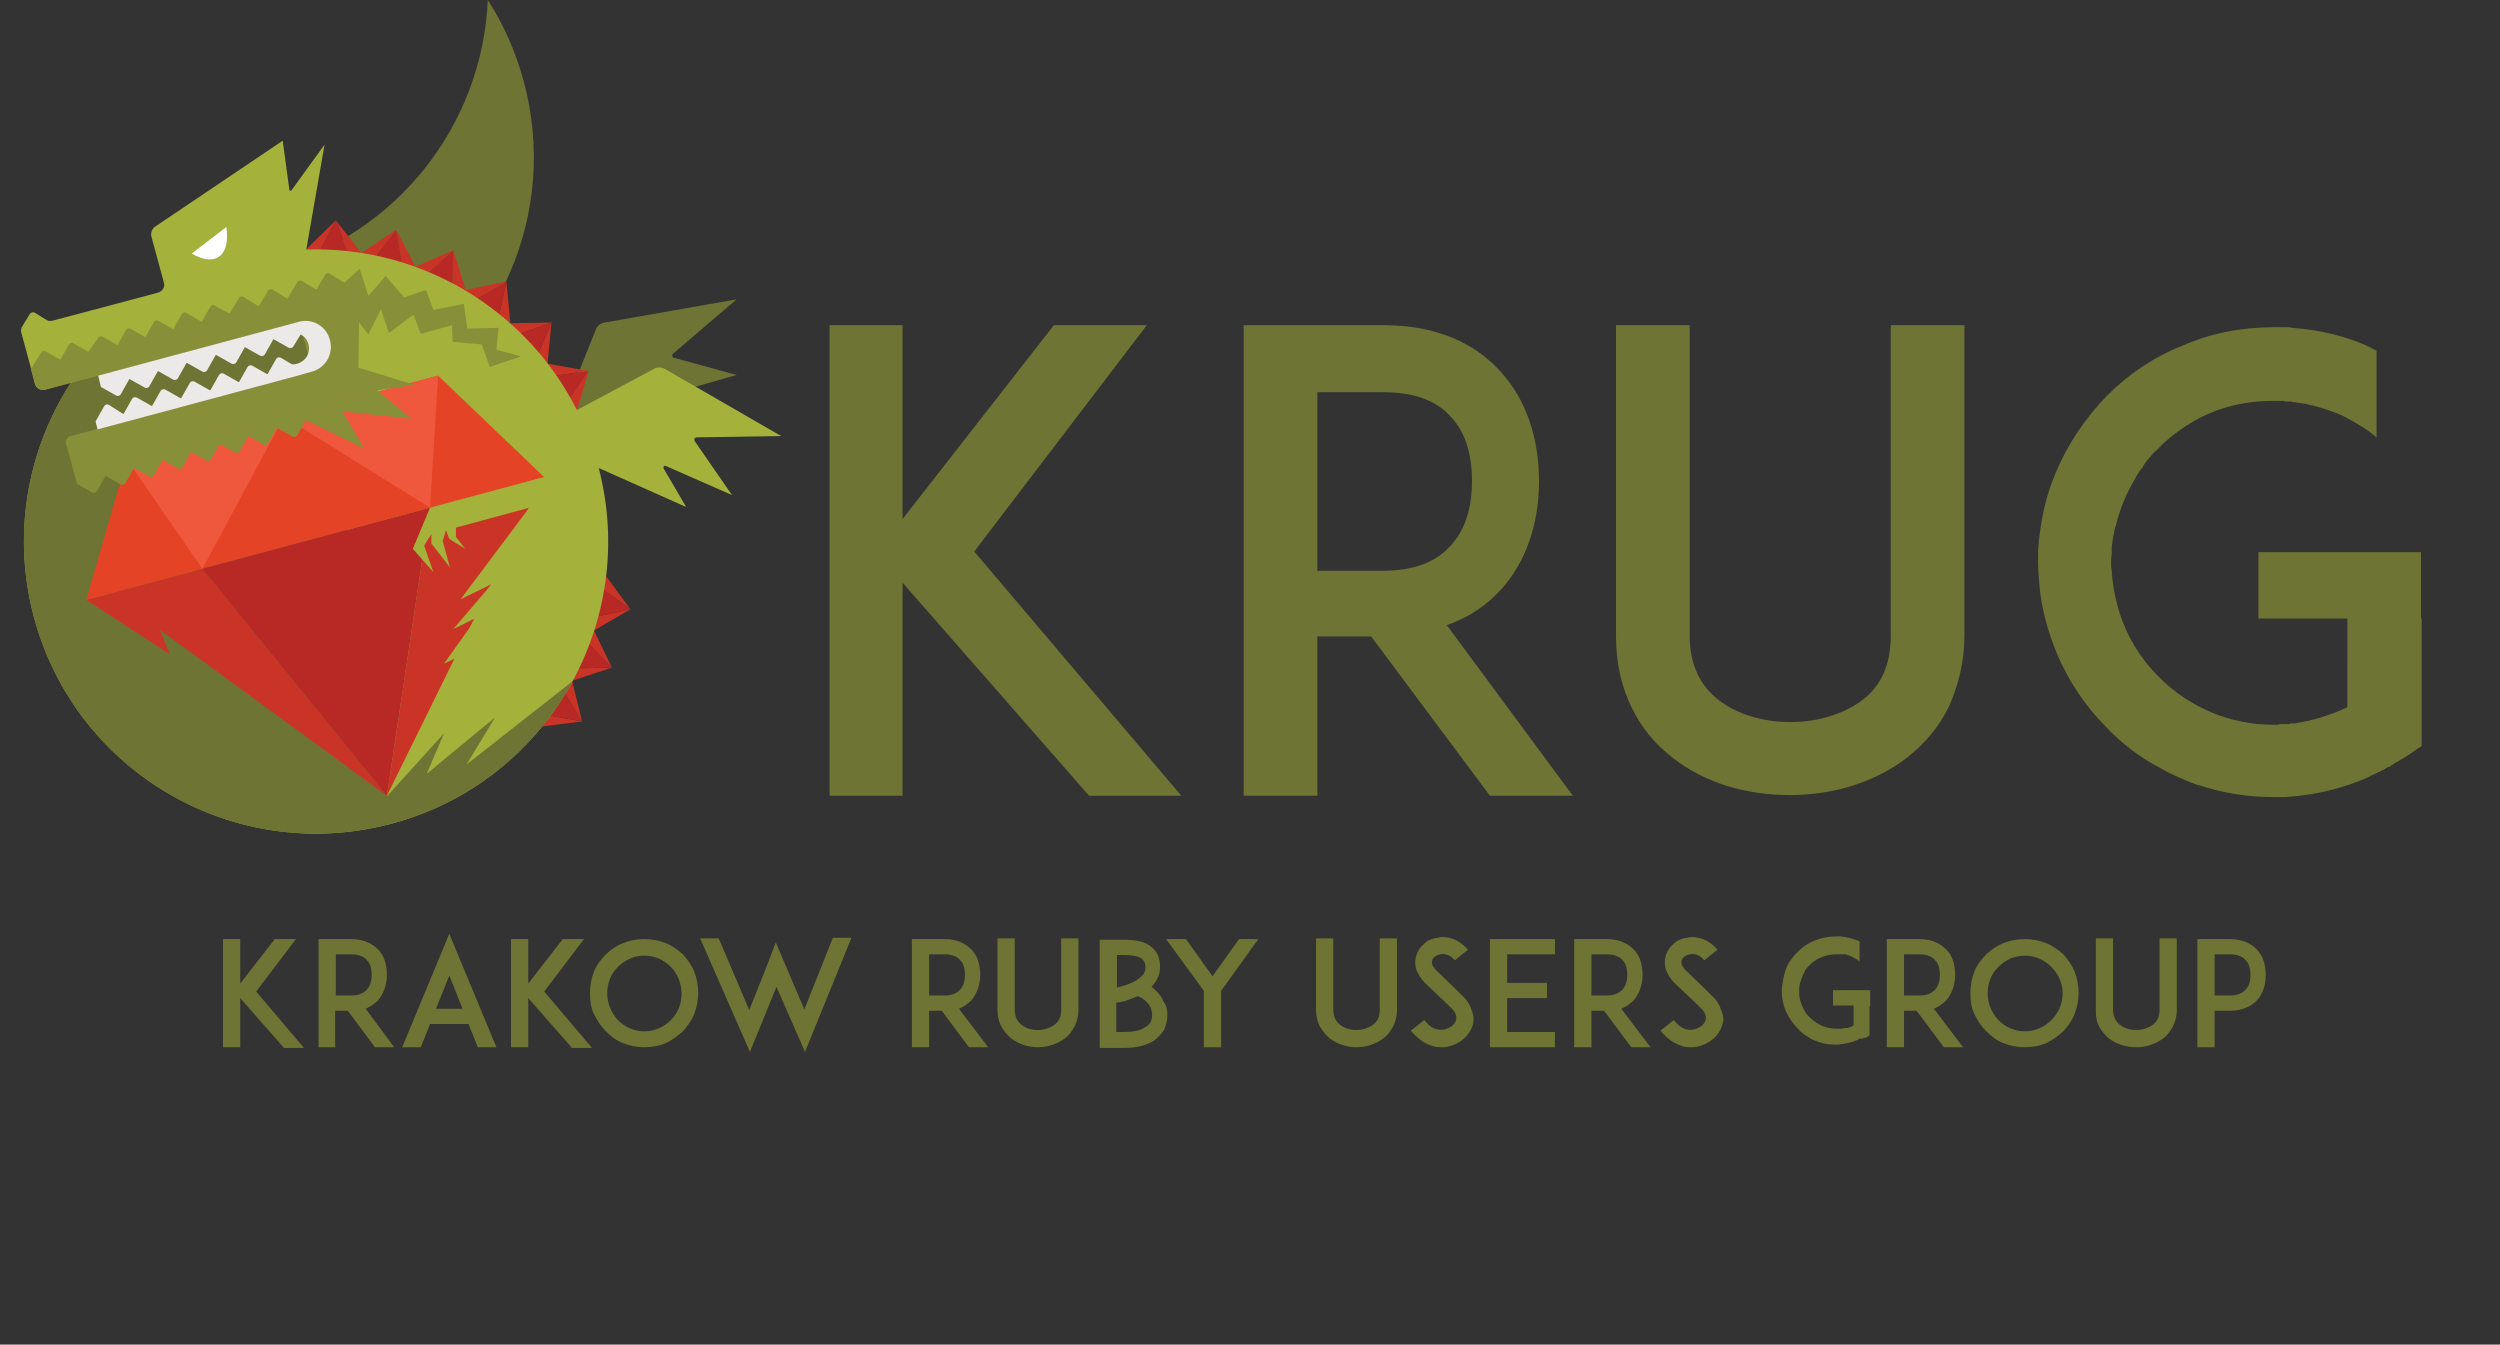 <?xml version="1.0" encoding="utf-8"?>
<!-- Generator: Adobe Illustrator 19.2.1, SVG Export Plug-In . SVG Version: 6.00 Build 0)  -->
<svg version="1.1" id="Warstwa_1" xmlns="http://www.w3.org/2000/svg" xmlns:xlink="http://www.w3.org/1999/xlink" x="0px" y="0px"
	 width="376.7px" height="202.6px" viewBox="0 0 376.7 202.6" style="enable-background:new 0 0 376.7 202.6;" xml:space="preserve"
	>
<rect x="0" y="0" width="376.7" height="202.6" fill="#333333" stroke="none"/>
<style type="text/css">
	.st0{fill:#6E7433;}
	.st1{fill:#A4B13A;}
	.st2{fill:#CA3427;}
	.st3{fill:#B82825;}
	.st4{fill:#E54325;}
	.st5{fill:#F0583E;}
	.st6{fill:#879039;}
	.st7{fill:#ECEAE9;}
	.st8{fill:#FFFFFF;}
</style>
<g>
	<g>
		<path class="st0" d="M73.5,0c-0.8,18.7-13.6,35.4-32.6,40.5c-0.6,0.2-1.2,0.3-1.8,0.4c3,9.6,10,17,18.9,21.1
			c17.1-9.6,26.3-29.9,20.9-49.8C77.7,7.8,75.9,3.7,73.5,0z"/>
		<path class="st0" d="M84.9,61.8l4.9-12.2c0.2-0.5,0.7-0.9,1.3-1l19.9-3.5l-9.6,8.2c-0.2,0.2-0.1,0.6,0.1,0.6l9.5,2.6l-10.5,3
			c-0.2,0.1-0.2,0.4,0,0.5l6.3,2.3l-14.7,4.2L84.9,61.8z"/>
		<path class="st1" d="M86.9,61.8l11.6-6.2c0.5-0.3,1.2-0.3,1.7,0l17.5,10.1L105,65.9c-0.3,0-0.5,0.3-0.3,0.6l5.6,8.1l-10-4.4
			c-0.2-0.1-0.4,0.1-0.3,0.4l3.4,5.8l-13.9-6.2L86.9,61.8z"/>
		<g>
			<g>
				<g>
					<polygon class="st2" points="52.4,38 54.5,38.2 50.6,33.2 					"/>
					<polygon class="st2" points="48.2,37.8 50.6,33.2 46.1,37.6 46.1,37.6 46.1,37.7 					"/>
				</g>
				<polygon class="st3" points="52.4,38 50.6,33.2 48.2,37.8 				"/>
			</g>
		</g>
		<g>
			<g>
				<g>
					<polygon class="st2" points="60.6,39.7 62.6,40.2 59.7,34.6 					"/>
					<polygon class="st2" points="56.5,38.7 59.7,34.6 54.5,38.1 54.5,38.1 54.5,38.2 					"/>
				</g>
				<polygon class="st3" points="60.6,39.7 59.7,34.6 56.5,38.7 				"/>
			</g>
		</g>
		<g>
			<g>
				<g>
					<polygon class="st2" points="68.2,42.9 70.2,43.8 68.3,37.7 					"/>
					<polygon class="st2" points="64.5,41.1 68.3,37.7 62.6,40.2 62.6,40.2 62.6,40.2 					"/>
				</g>
				<polygon class="st3" points="68.2,42.9 68.3,37.7 64.5,41.1 				"/>
			</g>
		</g>
		<g>
			<g>
				<g>
					<polygon class="st2" points="75.2,47.5 76.9,48.7 76.3,42.4 					"/>
					<polygon class="st2" points="71.8,45 76.3,42.4 70.1,43.7 70.1,43.7 70.1,43.8 					"/>
				</g>
				<polygon class="st3" points="75.2,47.5 76.3,42.4 71.8,45 				"/>
			</g>
		</g>
		<g>
			<g>
				<g>
					<polygon class="st2" points="81.1,53.3 82.5,54.9 83.1,48.6 					"/>
					<polygon class="st2" points="78.3,50.3 83.1,48.6 76.9,48.7 76.9,48.7 76.9,48.7 					"/>
				</g>
				<polygon class="st3" points="81.1,53.3 83.1,48.6 78.3,50.3 				"/>
			</g>
		</g>
		<g>
			<g>
				<g>
					<polygon class="st2" points="85.8,60.2 86.9,62 88.7,55.9 					"/>
					<polygon class="st2" points="83.6,56.6 88.7,55.9 82.5,54.8 82.5,54.8 82.5,54.8 					"/>
				</g>
				<polygon class="st3" points="85.8,60.2 88.7,55.9 83.6,56.6 				"/>
			</g>
		</g>
		<g>
			<g>
				<g>
					<polygon class="st2" points="89.9,92.9 89.5,95 95,91.8 					"/>
					<polygon class="st2" points="90.8,88.8 95,91.8 91.3,86.8 91.3,86.8 91.3,86.8 					"/>
				</g>
				<polygon class="st3" points="89.9,92.9 95,91.8 90.8,88.8 				"/>
			</g>
		</g>
		<g>
			<g>
				<g>
					<polygon class="st2" points="87,100.7 86.1,102.6 92.2,100.6 					"/>
					<polygon class="st2" points="88.6,96.9 92.2,100.6 89.5,95 89.5,94.9 89.5,94.9 					"/>
				</g>
				<polygon class="st3" points="87,100.7 92.2,100.6 88.6,96.9 				"/>
			</g>
		</g>
		<g>
			<g>
				<g>
					<polygon class="st2" points="82.6,107.8 81.4,109.5 87.7,108.7 					"/>
					<polygon class="st2" points="85,104.3 87.7,108.7 86.2,102.6 86.2,102.6 86.2,102.6 					"/>
				</g>
				<polygon class="st3" points="82.6,107.8 87.7,108.7 85,104.3 				"/>
			</g>
		</g>
		<ellipse transform="matrix(0.966 -0.259 0.259 0.966 -19.488 15.099)" class="st1" cx="47.6" cy="81.6" rx="44" ry="44"/>
		<path class="st0" d="M70.3,115.2l4.3-7.1l-10.3,8.5l2.6-6.1l-8.6,9.5L46.9,42.4l-20,0.3C9.2,52.1-0.3,72.8,5.1,93
			c6.3,23.5,30.4,37.4,53.9,31.1c2.2-0.6,4.3-1.3,6.4-2.2c8.7-3.8,15.7-10.3,20.3-18.2l0.5-1L70.3,115.2z"/>
		<g>
			<g>
				<g>
					<polygon class="st2" points="30.5,85.7 13,90.4 58.3,119.9 					"/>
					<polygon class="st2" points="64.8,76.5 58.3,119.9 81.9,72 82,72 82,71.9 					"/>
				</g>
				<polygon class="st4" points="66,56.6 19.1,69.2 13,90.4 30.5,85.7 64.8,76.5 82,71.9 				"/>
				<polygon class="st3" points="30.5,85.7 58.3,119.9 64.8,76.5 				"/>
				<polygon class="st5" points="42.8,62.8 19.1,69.2 30.5,85.7 42.8,62.8 64.8,76.5 66,56.6 				"/>
			</g>
		</g>
		<path class="st1" d="M3.4,49.1l1.1-1.8c0.1-0.2,0.4-0.3,0.7-0.2L7,48.2c0.3,0.2,0.6,0.2,1,0.1l15.8-4.2c0.7-0.2,1.1-0.9,0.9-1.5
			l-1.9-7c-0.1-0.5,0.1-1.1,0.5-1.4l19.3-13l1,7.4c0,0.1,0.2,0.2,0.3,0.1l5-6.9l-2.8,16.1c0,0.2,0,0.4,0,0.5l0,0l2.1,7.9
			c0.2,0.7-0.2,1.4-0.9,1.5L6.8,58.7c-0.7,0.2-1.4-0.2-1.5-0.9l-2.1-7.7C3.1,49.8,3.2,49.4,3.4,49.1z"/>
		<path class="st6" d="M74.8,52.7l0.3-3.3l-4.7,0.1l-0.5-3.7l-4.6,0.9l-1.1-3l-3.3,1.1l-2.8-3.2l-2.6,3l-1.3-4.1l-2.3,2.1l-2.3-1.4
			c-0.2-0.1-0.5,0-0.6,0.2l-1.3,2.2l-0.1,0l-2.2-1.3c-0.2-0.1-0.5,0-0.6,0.2L43.3,45L41,43.6c-0.2-0.1-0.5,0-0.6,0.2L39,46.1l-0.1,0
			l-2.3-1.4c-0.2-0.1-0.5,0-0.6,0.2l-1.4,2.3l-0.1,0L32.3,46c-0.2-0.1-0.5,0-0.6,0.2l-1.3,2.3L28,47.1c-0.2-0.1-0.5,0-0.6,0.2
			l-1.3,2.3l-2.3-1.3c-0.2-0.1-0.5,0-0.6,0.2l-1.3,2.3l-2.3-1.3c-0.2-0.1-0.5,0-0.6,0.2l-1.3,2.3l-2.3-1.3c-0.2-0.1-0.5,0-0.6,0.2
			L13.3,53L11,51.7c-0.2-0.1-0.5,0-0.6,0.2l-1.3,2.3l-2.3-1.3c-0.2-0.1-0.5,0-0.6,0.2l-1.4,2.3l-0.2,0l0.6,2.3c0.2,0.8,1,1.2,1.7,1
			l38.2-10.2l2,7.5l-36.4,9.7c-0.6,0.1-0.9,0.7-0.7,1.3l1.6,5.9l0,0l0,0l2.3,1.3c0.2,0.1,0.5,0.1,0.7-0.2l1.3-2.3l2.3,1.3
			c0.2,0.1,0.5,0.1,0.7-0.2l1.3-2.3l2.3,1.3c0.2,0.1,0.5,0.1,0.7-0.2l1.3-2.3l2.3,1.3c0.2,0.1,0.5,0.1,0.7-0.2l1.3-2.3l2.3,1.3
			c0.2,0.1,0.5,0.1,0.7-0.2l1.3-2.3l2.3,1.3c0.2,0.1,0.5,0.1,0.7-0.2l1.3-2.3l2.3,1.3c0.2,0.1,0.5,0.1,0.7-0.2l1.3-2.3l0,0l0.1,0
			l0,0l2.3,1.3c0.2,0.1,0.5,0.1,0.7-0.2l1.3-2.3l0,0l0,0l0,0l8.8,4.3l-3.3-5.6l10.4,1.1l-5.2-4.3l5.7-0.8L54,55.4l0.1-6.8l1.4,1.8
			l1.9-3.8l1.2,3.6l3.7-2.8l1.1,2.9l4.7-1.3l0.1,2.5l4.4,0.4l1.2,3.4l4.7-1.6L74.8,52.7z"/>
		<path class="st7" d="M45,48.5L45,48.5l-30.2,8.1l0.4,1.7l0,0l0,0l2.3,1.3c0.2,0.1,0.5,0.1,0.7-0.2l1.3-2.3l2.3,1.3
			c0.2,0.1,0.5,0.1,0.7-0.2l1.3-2.3l2.3,1.3c0.2,0.1,0.5,0.1,0.7-0.2l1.3-2.3l0,0l0.1,0l0,0l2.3,1.3c0.2,0.1,0.5,0.1,0.7-0.2
			l1.3-2.3l0,0l0.1,0l0,0l2.3,1.3c0.2,0.1,0.5,0.1,0.7-0.2l1.3-2.3l2.3,1.3c0.2,0.1,0.5,0.1,0.7-0.2l1.3-2.3l2.3,1.3
			c0.2,0.1,0.5,0.1,0.7-0.2l1.1-1.8c0.6,0.3,1,0.8,1.2,1.5c0.3,1.3-0.4,2.5-1.7,2.9c-0.3,0.1-0.5,0.1-0.8,0.1l-1.7-1
			c-0.2-0.1-0.5-0.1-0.7,0.2l-1.3,2.3l-2.3-1.3c-0.2-0.1-0.5-0.1-0.7,0.2l-1.3,2.3l-2.3-1.3c-0.2-0.1-0.5-0.1-0.7,0.2l-1.3,2.3l0,0
			l-0.1,0l0,0l-2.3-1.3c-0.2-0.1-0.5-0.1-0.7,0.2L27.3,60l0,0l-0.1,0l0,0l-2.3-1.3c-0.2-0.1-0.5-0.1-0.7,0.2l-1.3,2.3l-2.3-1.3
			c-0.2-0.1-0.5-0.1-0.7,0.2l-1.3,2.3L16.4,61c-0.2-0.1-0.5-0.1-0.7,0.2l-1.3,2.3l0,0l0,0l0.3,1.2l30.2-8.1L47,56
			c2.1-0.6,3.3-2.7,2.7-4.8C49.2,49.2,47.1,47.9,45,48.5z M19.6,57.1L19.6,57.1L19.6,57.1L19.6,57.1z M23.8,55.9L23.8,55.9
			L23.8,55.9L23.8,55.9z M36.8,52.4L36.8,52.4L36.8,52.4L36.8,52.4z M41.1,51.3L41.1,51.3L41.1,51.3L41.1,51.3z M18.7,62.4
			L18.7,62.4L18.7,62.4L18.7,62.4z M22.9,61.2L22.9,61.2L22.9,61.2L22.9,61.2z M35.9,57.7L35.9,57.7L35.9,57.7L35.9,57.7z
			 M40.2,56.6L40.2,56.6L40.2,56.6L40.2,56.6z"/>
		<polygon class="st0" points="25.7,98.9 24.1,94.9 58.3,119.9 		"/>
		<polygon class="st1" points="82.3,71.8 64.8,76.5 62.2,82.7 65.3,86.2 63.9,82.2 65,80.5 65,81.9 67.8,85.5 66.7,81.5 67.2,79.9 
			67.7,81.2 70.1,82.7 68.7,80.9 68.7,79.5 83.8,75.4 		"/>
		<polygon class="st1" points="79.9,76.3 69.4,90.3 74.1,88 68.3,94.8 71.9,93 66.9,100 70.7,98.2 		"/>
		<path class="st8" d="M28.9,38.2l5.2-4c0,0,0.6,3.2-1,4.4C31.5,39.9,28.9,38.2,28.9,38.2z"/>
	</g>
	<g>
		<path class="st0" d="M164.1,119.9L136,87.8v32.1H125V49H136v29.2L158.8,49h14l-26,34.1l31.2,36.8H164.1z"/>
		<path class="st0" d="M237,119.9h-12.5l-17.9-24h-8.1v24h-11.1V49h9.4h11.7c9.4,0,14.8,3.8,17.7,7.1c3.7,4.1,5.7,9.8,5.7,16.4
			c0,6.5-2,12.2-5.7,16.3c-1.7,1.9-4.4,4.1-8.2,5.4L237,119.9z M208.4,86c4.6,0,8-1.3,10.2-3.8c2.7-2.9,3.2-6.9,3.2-9.7
			c0-2.9-0.5-6.9-3.2-9.7c-2.2-2.5-5.6-3.7-10.2-3.7h-9.9V86H208.4z"/>
		<path class="st0" d="M252.2,114.3c-2.8-2.1-4.9-4.7-6.3-7.6c-1.6-3.2-2.4-6.9-2.4-10.8V49h11.1v46.8c0,4.2,1.5,7.5,4.4,9.7
			c2.7,2.1,6.6,3.3,10.8,3.3c4.1,0,8-1.2,10.8-3.3c2.9-2.2,4.3-5.4,4.3-9.7V49H296v46.8c0,3.9-0.9,7.5-2.4,10.8
			c-1.5,3-3.6,5.5-6.3,7.6c-4.7,3.6-10.9,5.6-17.6,5.6S256.8,117.9,252.2,114.3z"/>
		<path class="st0" d="M364.9,93.2v19.2l-2.5,1.7c-0.1,0-0.1,0-0.2,0.1s-0.3,0.2-0.4,0.2c-0.1,0.1-0.2,0.2-0.3,0.2
			c-0.1,0.1-0.2,0.2-0.4,0.2c-0.1,0.1-0.2,0.2-0.4,0.3c-0.1,0.1-0.2,0.1-0.3,0.2c-0.1,0.1-0.2,0.1-0.3,0.2c-0.2,0.1-0.3,0.1-0.5,0.2
			c-0.1,0.1-0.2,0.1-0.3,0.2s-0.3,0.2-0.5,0.2c-0.1,0.1-0.1,0.1-0.2,0.2c-0.1,0-0.1,0-0.2,0c-0.1,0.1-0.3,0.2-0.5,0.3
			s-0.5,0.2-0.7,0.3c0,0,0,0-0.1,0.1c-4,1.8-8.2,2.8-12.7,3.1c0,0,0,0-0.1,0c-0.2,0-0.5,0-0.8,0h-0.1c-0.3,0-0.6,0-0.9,0
			c-3.8,0-7.6-0.6-11.2-1.8c-0.1,0-0.1,0-0.1,0c-0.4-0.1-0.7-0.3-1.1-0.4c-0.5-0.2-1-0.4-1.4-0.6c-1.2-0.5-2.4-1.1-3.4-1.7
			c-2.9-1.5-5.5-3.5-7.8-5.9c-3.2-3.2-5.8-7-7.6-11.3c-1.3-3.2-2.3-6.7-2.6-10.2c-0.1-1.1-0.2-2.4-0.2-3.5c0-0.6,0-1.2,0-1.8
			c0.3-4.1,1.1-8.2,2.8-12c1.8-4.2,4.4-8,7.6-11.3c3.2-3.2,7-5.8,11.3-7.5c4.3-1.9,9-2.8,13.8-2.8c0.3,0,0.6,0,0.9,0h0.1
			c0.3,0,0.6,0,0.8,0c0.1,0,0.1,0,0.1,0c0.3,0,0.6,0,0.9,0.1c4.1,0.3,8.1,1.2,11.9,3c0,0,0,0.1,0.1,0.1c0.2,0.1,0.4,0.2,0.6,0.3
			c0.1,0,0.1,0,0.1,0v13.1c-1.4-1.2-3.1-2.2-4.8-3.1c-1.4-0.7-3-1.2-4.4-1.6c-0.1,0-0.2,0-0.3-0.1c-0.1,0-0.2,0-0.3,0
			c-0.1-0.1-0.2-0.1-0.4-0.1c0,0-0.1,0-0.2-0.1c-0.4-0.1-0.9-0.1-1.2-0.2c-0.1,0-0.1,0-0.2,0s-0.3-0.1-0.4-0.1s-0.1,0-0.2,0
			s-0.3,0-0.4-0.1c-0.1,0-0.2,0-0.3,0c-0.2,0-0.4,0-0.6,0c-0.1,0-0.2-0.1-0.3-0.1c-0.1,0-0.2,0-0.3,0c-0.1,0-0.3,0-0.4,0
			s-0.2,0-0.2,0c-0.2,0-0.5,0-0.7,0c-4.5,0-8.8,1.1-12.5,3.4c-0.1,0.1-0.3,0.2-0.5,0.3c-1.5,1-3,2.1-4.2,3.4
			c-0.4,0.4-0.9,0.8-1.2,1.2c0,0,0,0.1-0.1,0.1c-0.5,0.6-0.9,1.1-1.2,1.7c-0.1,0.1-0.2,0.2-0.2,0.2c-0.2,0.3-0.4,0.6-0.6,0.9
			c-0.1,0.1-0.2,0.3-0.2,0.4c-1.4,2.3-2.4,4.7-3,7.3c-0.1,0.1-0.1,0.1-0.1,0.2c-0.2,1-0.4,1.9-0.5,2.9c0,0.4,0,0.8,0,1.1
			c-0.1,0.5-0.1,0.9-0.1,1.3c0,0.4,0,0.8,0.1,1.2c0.1,1.8,0.4,3.6,0.9,5.4c1.1,4,3.2,7.6,6.2,10.6c4.6,4.6,10.7,7.2,17.2,7.2
			c0.2,0,0.5,0,0.7,0c0.1,0,0.2,0,0.3-0.1c0.1,0,0.3,0,0.4,0s0.2,0,0.3,0s0.2,0,0.3,0c0.2,0,0.3,0,0.5,0c0-0.1,0.1-0.1,0.2-0.1
			c0.1,0,0.3,0,0.4,0s0.1,0,0.2,0c0.7-0.1,1.4-0.3,2.1-0.4c0.1,0,0.1,0,0.2-0.1c0.1,0,0.3,0,0.4-0.1c0.1,0,0.2,0,0.3,0
			c0.1-0.1,0.2-0.1,0.3-0.1c0.1-0.1,0.3-0.1,0.4-0.1s0.2-0.1,0.2-0.1c1.3-0.4,2.7-0.9,3.9-1.5c0,0,0,0,0.1,0V93.2h-13.4v-10h24.5
			V93.2z"/>
	</g>
</g>
<g>
	<g>
		<path class="st0" d="M42.7,157.8l-6.5-7.4v7.4h-2.6v-16.3h2.6v6.7l5.2-6.7h3.2l-6,7.9l7.2,8.5H42.7z"/>
		<path class="st0" d="M59.4,157.8h-2.9l-4.1-5.5h-1.9v5.5H48v-16.3h2.2h2.7c2.2,0,3.4,0.9,4.1,1.6c0.9,0.9,1.3,2.3,1.3,3.8
			c0,1.5-0.5,2.8-1.3,3.8c-0.4,0.4-1,0.9-1.9,1.3L59.4,157.8z M52.9,150c1.1,0,1.8-0.3,2.4-0.9c0.6-0.7,0.7-1.6,0.7-2.2
			c0-0.7-0.1-1.6-0.7-2.2c-0.5-0.6-1.3-0.9-2.4-0.9h-2.3v6.2H52.9z"/>
		<path class="st0" d="M70.6,154.3h-5.8l-1.4,3.5h-2.8l7.1-17.1l7.1,17.1H72L70.6,154.3z M69.7,152l-2-5l-2,5H69.7z"/>
		<path class="st0" d="M86.1,157.8l-6.5-7.4v7.4h-2.6v-16.3h2.6v6.7l5.2-6.7h3.2l-6,7.9l7.2,8.5H86.1z"/>
		<path class="st0" d="M93.9,157.2c-1-0.4-1.8-1-2.6-1.8s-1.3-1.6-1.8-2.6s-0.6-2.1-0.6-3.2c0-1.1,0.2-2.2,0.6-3.2
			c0.4-1,1-1.8,1.8-2.6c0.7-0.7,1.6-1.3,2.6-1.7c1-0.4,2.1-0.6,3.2-0.6c1.1,0,2.2,0.2,3.2,0.6c1,0.4,1.8,1,2.6,1.7
			c0.7,0.8,1.3,1.6,1.7,2.6c0.4,1,0.6,2.1,0.6,3.2c0,1.1-0.2,2.2-0.6,3.2s-1,1.8-1.7,2.6c-0.8,0.7-1.6,1.3-2.6,1.8
			c-1,0.4-2.1,0.6-3.2,0.6C96,157.8,94.9,157.6,93.9,157.2z M93.1,145.7c-1.1,1.1-1.6,2.5-1.6,4s0.6,2.9,1.6,4
			c1.1,1.1,2.5,1.7,4,1.7c1.5,0,2.9-0.6,4-1.7c1.1-1.1,1.6-2.5,1.6-4s-0.6-2.9-1.6-4c-1.1-1.1-2.5-1.7-4-1.7
			C95.6,144,94.2,144.6,93.1,145.7z"/>
		<path class="st0" d="M121.3,158.5l-4.3-9.8l-4,9.8l-7.5-17.1h2.8l4.6,10.8l2.7-6.8l1.3-3.4l1.4,3.3l2.9,6.8l4.3-10.8h2.8
			L121.3,158.5z"/>
		<path class="st0" d="M148.9,157.8H146l-4.1-5.5H140v5.5h-2.6v-16.3h2.2h2.7c2.2,0,3.4,0.9,4.1,1.6c0.9,0.9,1.3,2.3,1.3,3.8
			c0,1.5-0.5,2.8-1.3,3.8c-0.4,0.4-1,0.9-1.9,1.3L148.9,157.8z M142.3,150c1.1,0,1.8-0.3,2.4-0.9c0.6-0.7,0.7-1.6,0.7-2.2
			c0-0.7-0.1-1.6-0.7-2.2c-0.5-0.6-1.3-0.9-2.4-0.9H140v6.2H142.3z"/>
		<path class="st0" d="M152.4,156.5c-0.6-0.5-1.1-1.1-1.5-1.8c-0.4-0.7-0.6-1.6-0.6-2.5v-10.8h2.6v10.8c0,1,0.4,1.7,1,2.2
			c0.6,0.5,1.5,0.8,2.5,0.8c0.9,0,1.8-0.3,2.5-0.8c0.7-0.5,1-1.3,1-2.2v-10.8h2.6v10.8c0,0.9-0.2,1.7-0.6,2.5
			c-0.4,0.7-0.8,1.3-1.5,1.8c-1.1,0.8-2.5,1.3-4,1.3C154.9,157.8,153.5,157.3,152.4,156.5z"/>
		<path class="st0" d="M175.9,153c0,0.8-0.2,1.5-0.5,2.2c-0.4,0.6-0.9,1.1-1.5,1.6c-1.1,0.7-2.6,1.1-4.5,1.1h-1.5h-2.2v-16.3h2.6
			h1.1c1.8,0,3.1,0.3,4,1c0.5,0.4,0.9,0.9,1.1,1.4c0.2,0.5,0.3,1.1,0.3,1.7c0,0.9-0.3,2-1.3,3c0.3,0.2,0.5,0.4,0.7,0.6
			c0.5,0.5,0.9,1,1.1,1.6C175.8,151.5,175.9,152.2,175.9,153z M168.3,143.8v5c0.5-0.1,1.1-0.3,1.7-0.5c0.8-0.3,1.5-0.7,1.9-1.1
			c0.5-0.4,0.7-0.9,0.7-1.4c0-0.8-0.3-1.1-0.5-1.3c-0.6-0.5-1.8-0.6-2.7-0.6H168.3z M173.6,153c0-0.9-0.3-1.5-0.9-2.1
			c-0.3-0.3-0.7-0.6-1.3-0.8c-0.2,0.1-0.4,0.2-0.7,0.3c-0.9,0.4-1.8,0.6-2.5,0.7v4.4h1.1c1.4,0,2.5-0.2,3.2-0.7
			C173.3,154.4,173.6,153.8,173.6,153z"/>
		<path class="st0" d="M184,149.3v8.5h-2.6v-8.5l-5.7-7.8h3l4,5.6l4-5.6h2.9L184,149.3z"/>
		<path class="st0" d="M200.4,156.5c-0.6-0.5-1.1-1.1-1.5-1.8c-0.4-0.7-0.6-1.6-0.6-2.5v-10.8h2.6v10.8c0,1,0.4,1.7,1,2.2
			c0.6,0.5,1.5,0.8,2.5,0.8c0.9,0,1.8-0.3,2.5-0.8c0.7-0.5,1-1.3,1-2.2v-10.8h2.6v10.8c0,0.9-0.2,1.7-0.6,2.5
			c-0.4,0.7-0.8,1.3-1.5,1.8c-1.1,0.8-2.5,1.3-4,1.3C202.9,157.8,201.5,157.3,200.4,156.5z"/>
		<path class="st0" d="M221.9,154.5c-0.5,1.6-1.9,2.8-3.7,3.2c-0.3,0.1-0.7,0.1-1,0.1c-0.7,0-1.3-0.1-1.9-0.4
			c-1-0.4-1.9-1.1-2.7-2.1l2-1.6c0.5,0.6,1,1.1,1.6,1.3c0.5,0.2,1,0.2,1.5,0.1c0.8-0.2,1.5-0.7,1.7-1.4c0.2-0.7-0.3-1.4-0.7-1.8
			c-0.7-0.7-1.9-1.8-2-1.9l-2-1.9c-0.6-0.6-1-1.3-1.3-2c-0.2-0.7-0.2-1.4,0-2.1c0.2-0.7,0.6-1.3,1.2-1.8c0.5-0.5,1.2-0.8,2-0.9
			c0.8-0.2,1.6-0.1,2.4,0.2c0.8,0.3,1.6,0.9,2.2,1.6l-2,1.6c-0.8-1-1.7-1-2.2-0.9c-0.6,0.1-1.1,0.5-1.2,0.9
			c-0.1,0.3-0.1,0.8,0.6,1.5l2.7,2.6c0.4,0.4,0.9,0.9,1.2,1.2c0.7,0.6,1.2,1.4,1.4,2.1C222.1,153,222.1,153.8,221.9,154.5z"/>
		<path class="st0" d="M227.1,148.1h6v2.3h-6v5.1h7.2v2.3H227h-2.5v-16.3h2.5h7.3v2.3h-7.2V148.1z"/>
		<path class="st0" d="M248.7,157.8h-2.9l-4.1-5.5h-1.9v5.5h-2.6v-16.3h2.2h2.7c2.2,0,3.4,0.9,4.1,1.6c0.9,0.9,1.3,2.3,1.3,3.8
			c0,1.5-0.5,2.8-1.3,3.8c-0.4,0.4-1,0.9-1.9,1.3L248.7,157.8z M242.1,150c1.1,0,1.8-0.3,2.4-0.9c0.6-0.7,0.7-1.6,0.7-2.2
			c0-0.7-0.1-1.6-0.7-2.2c-0.5-0.6-1.3-0.9-2.4-0.9h-2.3v6.2H242.1z"/>
		<path class="st0" d="M259.5,154.5c-0.5,1.6-1.9,2.8-3.7,3.2c-0.3,0.1-0.7,0.1-1,0.1c-0.7,0-1.3-0.1-1.9-0.4
			c-1-0.4-1.9-1.1-2.7-2.1l2-1.6c0.5,0.6,1,1.1,1.6,1.3c0.5,0.2,1,0.2,1.5,0.1c0.8-0.2,1.5-0.7,1.7-1.4c0.2-0.7-0.3-1.4-0.7-1.8
			c-0.7-0.7-1.9-1.8-2-1.9l-2-1.9c-0.6-0.6-1-1.3-1.3-2c-0.2-0.7-0.2-1.4,0-2.1c0.2-0.7,0.6-1.3,1.2-1.8c0.5-0.5,1.2-0.8,2-0.9
			c0.8-0.2,1.6-0.1,2.4,0.2c0.8,0.3,1.6,0.9,2.2,1.6l-2,1.6c-0.8-1-1.7-1-2.2-0.9c-0.6,0.1-1.1,0.5-1.2,0.9
			c-0.1,0.3-0.1,0.8,0.6,1.5l2.7,2.6c0.4,0.4,0.9,0.9,1.2,1.2c0.7,0.6,1.2,1.4,1.4,2.1C259.7,153,259.8,153.8,259.5,154.5z"/>
		<path class="st0" d="M281.7,151.6v4.4l-0.6,0.4c0,0,0,0,0,0c0,0-0.1,0-0.1,0c0,0,0,0-0.1,0c0,0,0,0-0.1,0c0,0,0,0-0.1,0.1
			c0,0,0,0-0.1,0c0,0,0,0-0.1,0c0,0-0.1,0-0.1,0c0,0,0,0-0.1,0c0,0-0.1,0-0.1,0c0,0,0,0,0,0c0,0,0,0,0,0c0,0-0.1,0-0.1,0.1
			c0,0-0.1,0-0.2,0.1c0,0,0,0,0,0c-0.9,0.4-1.9,0.6-2.9,0.7c0,0,0,0,0,0c0,0-0.1,0-0.2,0h0c-0.1,0-0.1,0-0.2,0
			c-0.9,0-1.8-0.1-2.6-0.4c0,0,0,0,0,0c-0.1,0-0.2-0.1-0.2-0.1c-0.1,0-0.2-0.1-0.3-0.1c-0.3-0.1-0.6-0.2-0.8-0.4
			c-0.7-0.4-1.3-0.8-1.8-1.4c-0.7-0.7-1.3-1.6-1.8-2.6c-0.3-0.7-0.5-1.5-0.6-2.4c0-0.3,0-0.5,0-0.8c0-0.1,0-0.3,0-0.4
			c0.1-0.9,0.3-1.9,0.6-2.8c0.4-1,1-1.8,1.8-2.6s1.6-1.3,2.6-1.7c1-0.4,2.1-0.6,3.2-0.6c0.1,0,0.1,0,0.2,0h0c0.1,0,0.1,0,0.2,0
			c0,0,0,0,0,0c0.1,0,0.1,0,0.2,0c0.9,0.1,1.9,0.3,2.8,0.7c0,0,0,0,0,0c0,0,0.1,0,0.1,0.1c0,0,0,0,0,0v3c-0.3-0.3-0.7-0.5-1.1-0.7
			c-0.3-0.2-0.7-0.3-1-0.4c0,0,0,0-0.1,0c0,0,0,0-0.1,0c0,0,0,0-0.1,0c0,0,0,0,0,0c-0.1,0-0.2,0-0.3,0c0,0,0,0,0,0c0,0-0.1,0-0.1,0
			s0,0,0,0s-0.1,0-0.1,0c0,0,0,0-0.1,0c0,0-0.1,0-0.1,0c0,0,0,0-0.1,0c0,0,0,0-0.1,0s-0.1,0-0.1,0s0,0,0,0c0,0-0.1,0-0.2,0
			c-1,0-2,0.3-2.9,0.8c0,0-0.1,0-0.1,0.1c-0.4,0.2-0.7,0.5-1,0.8c-0.1,0.1-0.2,0.2-0.3,0.3c0,0,0,0,0,0c-0.1,0.1-0.2,0.3-0.3,0.4
			c0,0,0,0,0,0c0,0.1-0.1,0.1-0.1,0.2c0,0,0,0.1,0,0.1c-0.3,0.5-0.5,1.1-0.7,1.7c0,0,0,0,0,0c0,0.2-0.1,0.4-0.1,0.7
			c0,0.1,0,0.2,0,0.2c0,0.1,0,0.2,0,0.3c0,0.1,0,0.2,0,0.3c0,0.4,0.1,0.8,0.2,1.2c0.3,0.9,0.7,1.8,1.4,2.4c1.1,1.1,2.5,1.7,4,1.7
			c0,0,0.1,0,0.2,0c0,0,0,0,0.1,0c0,0,0.1,0,0.1,0c0,0,0,0,0.1,0s0,0,0.1,0c0,0,0.1,0,0.1,0c0,0,0,0,0,0c0,0,0.1,0,0.1,0
			c0,0,0,0,0,0c0.2,0,0.3-0.1,0.5-0.1c0,0,0,0,0,0c0,0,0.1,0,0.1,0c0,0,0,0,0.1,0c0,0,0,0,0.1,0c0,0,0.1,0,0.1,0s0,0,0,0
			c0.3-0.1,0.6-0.2,0.9-0.4c0,0,0,0,0,0v-3h-3.1v-2.3h5.6V151.6z"/>
		<path class="st0" d="M295.8,157.8h-2.9l-4.1-5.5h-1.9v5.5h-2.6v-16.3h2.2h2.7c2.2,0,3.4,0.9,4.1,1.6c0.9,0.9,1.3,2.3,1.3,3.8
			c0,1.5-0.5,2.8-1.3,3.8c-0.4,0.4-1,0.9-1.9,1.3L295.8,157.8z M289.2,150c1.1,0,1.8-0.3,2.4-0.9c0.6-0.7,0.7-1.6,0.7-2.2
			c0-0.7-0.1-1.6-0.7-2.2c-0.5-0.6-1.3-0.9-2.4-0.9h-2.3v6.2H289.2z"/>
		<path class="st0" d="M301.9,157.2c-1-0.4-1.8-1-2.6-1.8s-1.3-1.6-1.8-2.6s-0.6-2.1-0.6-3.2c0-1.1,0.2-2.2,0.6-3.2
			c0.4-1,1-1.8,1.8-2.6c0.7-0.7,1.6-1.3,2.6-1.7c1-0.4,2.1-0.6,3.2-0.6s2.2,0.2,3.2,0.6c1,0.4,1.8,1,2.6,1.7
			c0.7,0.8,1.3,1.6,1.7,2.6c0.4,1,0.6,2.1,0.6,3.2c0,1.1-0.2,2.2-0.6,3.2s-1,1.8-1.7,2.6c-0.8,0.7-1.6,1.3-2.6,1.8
			c-1,0.4-2.1,0.6-3.2,0.6S302.9,157.6,301.9,157.2z M301.1,145.7c-1.1,1.1-1.6,2.5-1.6,4s0.6,2.9,1.6,4c1.1,1.1,2.5,1.7,4,1.7
			c1.5,0,2.9-0.6,4-1.7c1.1-1.1,1.7-2.5,1.7-4s-0.6-2.9-1.7-4c-1.1-1.1-2.5-1.7-4-1.7C303.6,144,302.2,144.6,301.1,145.7z"/>
		<path class="st0" d="M317.8,156.5c-0.6-0.5-1.1-1.1-1.5-1.8c-0.4-0.7-0.5-1.6-0.5-2.5v-10.8h2.6v10.8c0,1,0.4,1.7,1,2.2
			c0.6,0.5,1.5,0.8,2.5,0.8c0.9,0,1.8-0.3,2.5-0.8c0.7-0.5,1-1.3,1-2.2v-10.8h2.6v10.8c0,0.9-0.2,1.7-0.6,2.5
			c-0.4,0.7-0.8,1.3-1.5,1.8c-1.1,0.8-2.5,1.3-4,1.3C320.3,157.8,318.9,157.3,317.8,156.5z"/>
		<path class="st0" d="M333.3,141.5h2.7c2.2,0,3.4,0.9,4.1,1.6c0.9,1,1.3,2.3,1.3,3.8c0,1.5-0.4,2.8-1.3,3.8
			c-0.7,0.7-1.9,1.6-4.1,1.6h-2.3v5.5h-2.6v-16.3H333.3z M339.1,146.9c0-0.6-0.1-1.6-0.7-2.2c-0.5-0.6-1.3-0.9-2.4-0.9h-2.3v6.2h2.3
			c1.1,0,1.8-0.3,2.4-0.9C339,148.5,339.1,147.5,339.1,146.9z"/>
	</g>
</g>
</svg>
